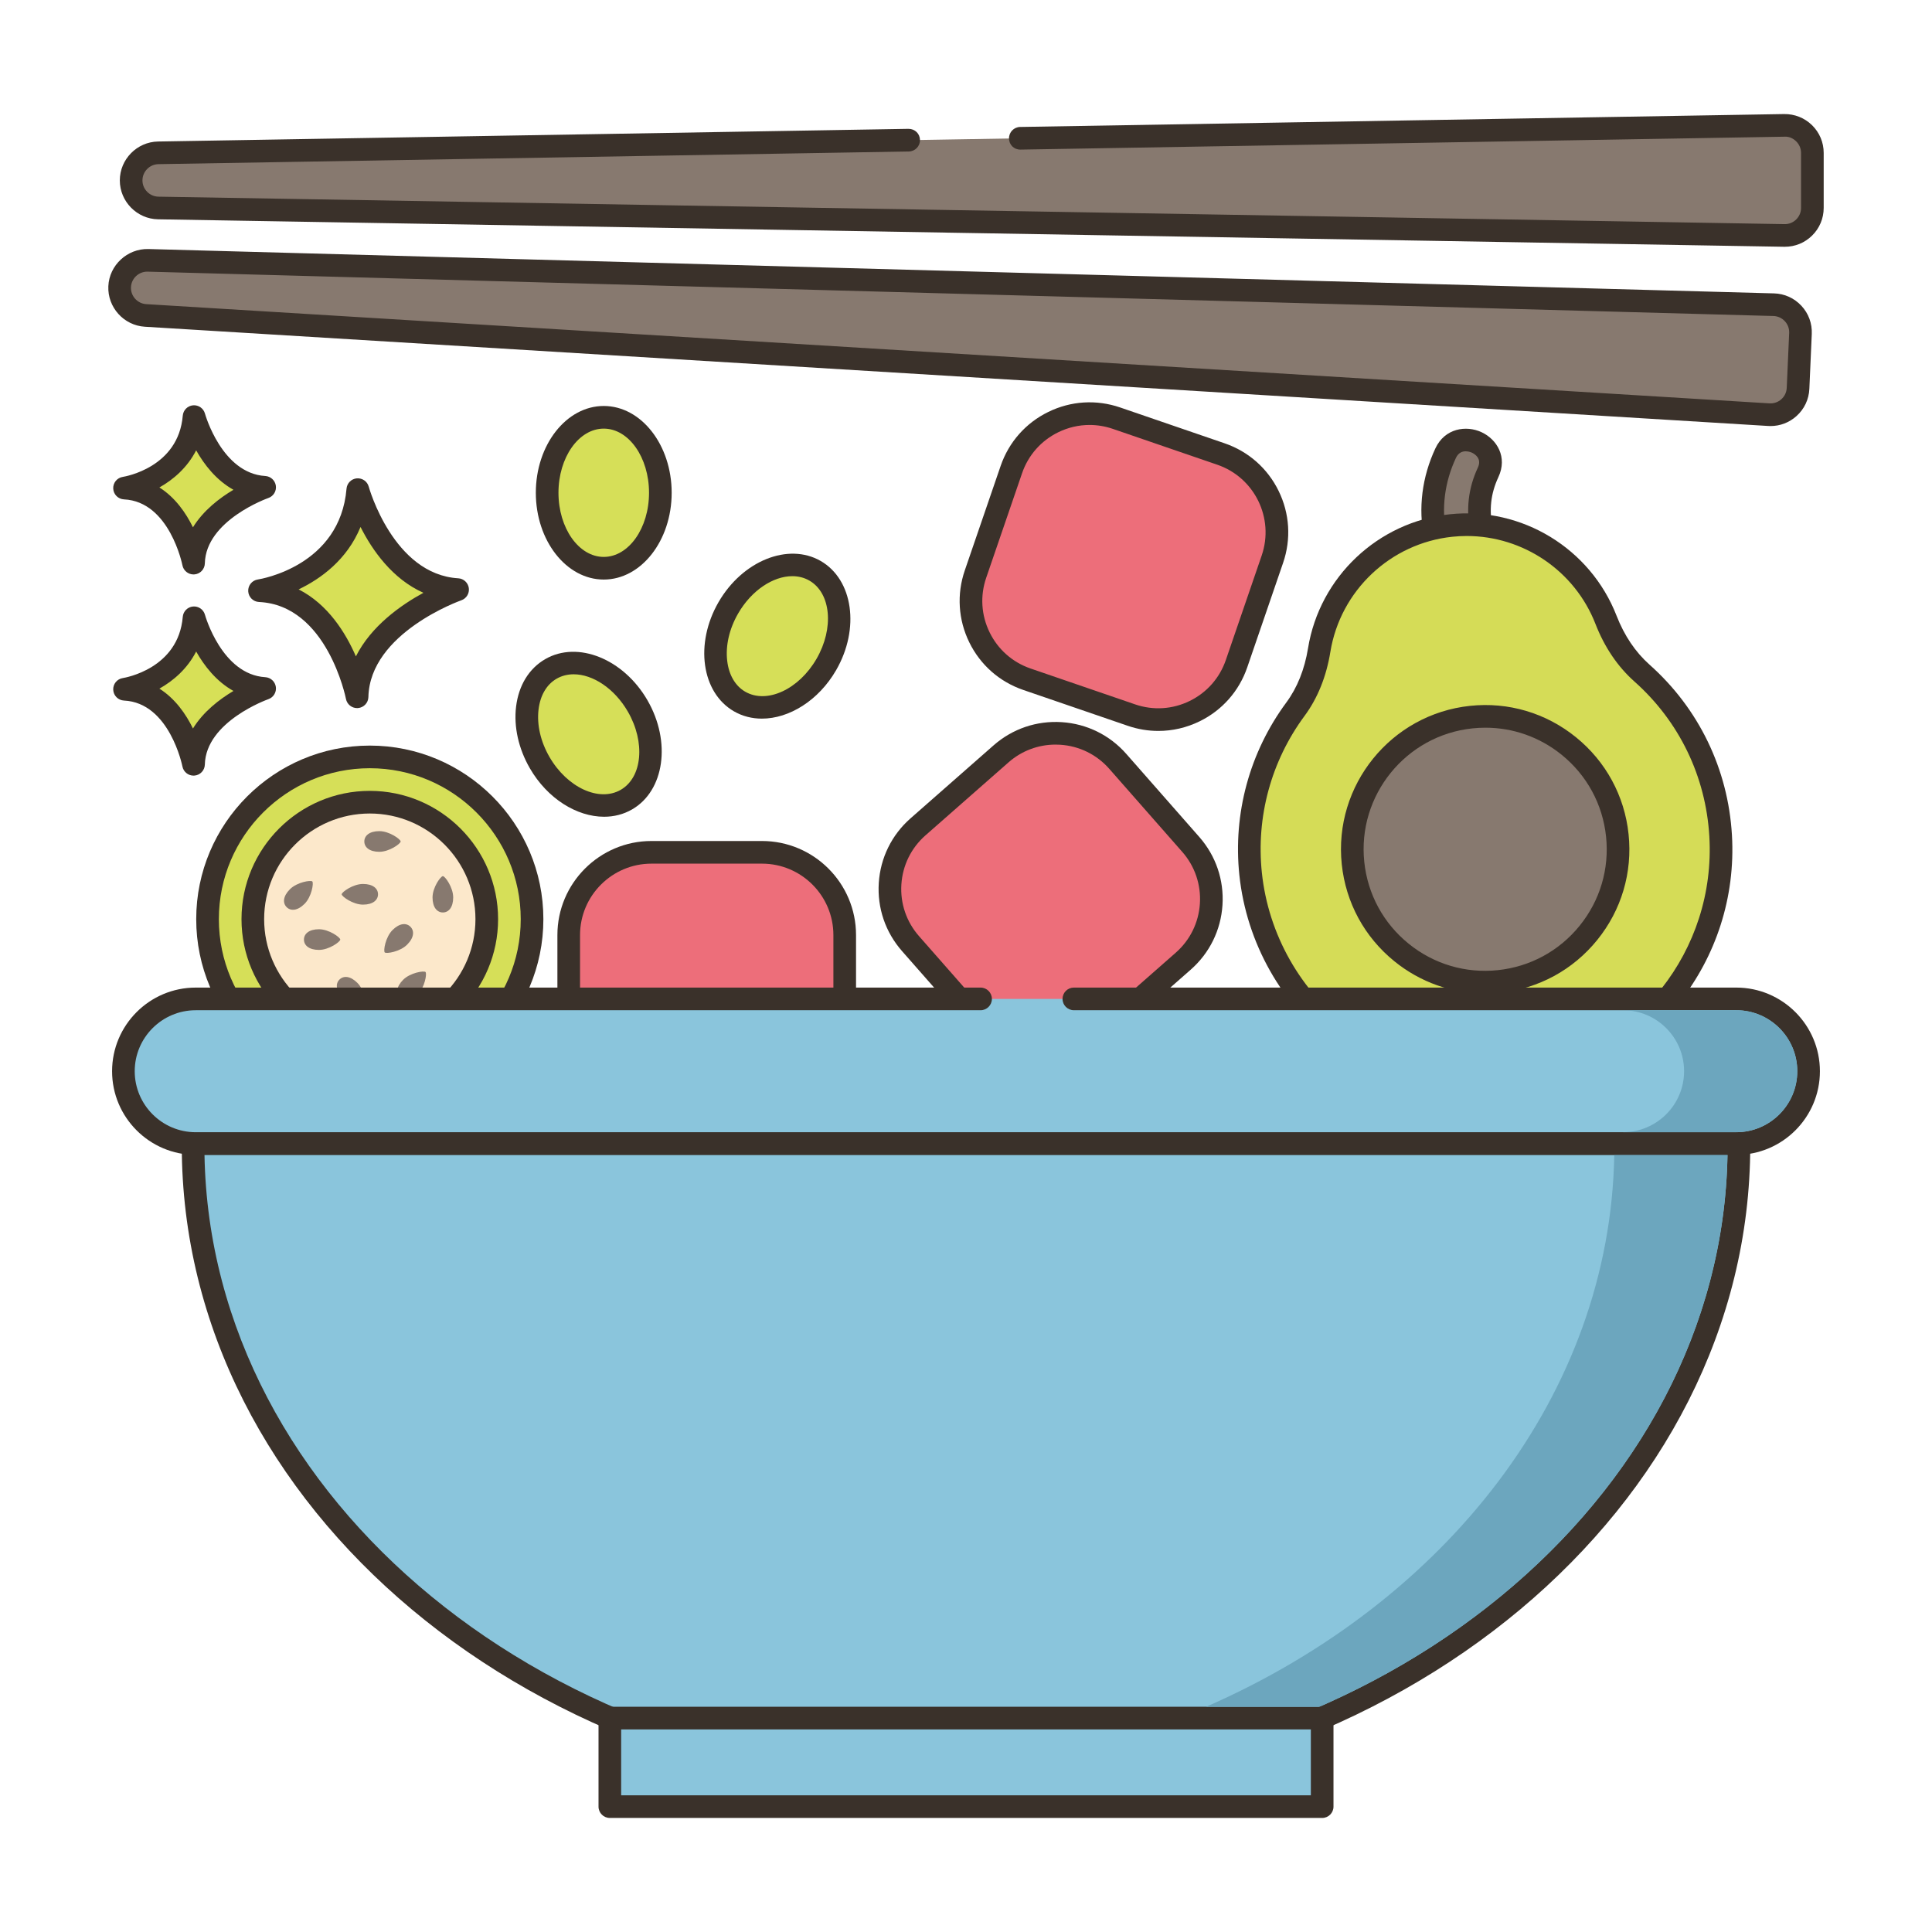<svg id="Layer_1" enable-background="new 0 0 256 256" height="512" viewBox="0 0 256 256" width="512" xmlns="http://www.w3.org/2000/svg"><g><g><g><path d="m191.558 60.041c-1.601 3.427-2.129 7.262-1.381 10.978.33 1.642 1.604 2.936 3.394 2.747 1.548-.163 3.077-1.757 2.747-3.394-.55-2.736-.315-5.257.869-7.79 1.689-3.613-3.948-6.138-5.629-2.541z" fill="#87796f"/></g></g><g><g><path d="m196.318 57.271c-2.039-.953-4.876-.528-6.119 2.135-1.778 3.805-2.294 7.923-1.493 11.908.482 2.399 2.304 3.971 4.519 3.971.165 0 .333-.009.503-.027 1.26-.133 2.488-.859 3.285-1.943.723-.983.999-2.133.776-3.238-.503-2.498-.263-4.678.757-6.859 1.235-2.644-.186-4.993-2.228-5.947zm-.489 4.676c-1.287 2.753-1.607 5.606-.98 8.72.072.36-.127.7-.252.871-.292.396-.766.692-1.182.736-1.043.109-1.608-.767-1.766-1.552-.674-3.353-.235-6.827 1.269-10.047.326-.697.846-.875 1.293-.875.414 0 .766.153.838.187.326.154 1.346.746.78 1.96z" fill="#3a312a"/></g></g><g><g><path d="m227.993 110.738c-.51-8.677-4.469-16.25-10.421-21.546-2.156-1.918-3.722-4.373-4.769-7.061-3.16-8.116-11.449-13.454-20.528-12.498s-16.074 7.903-17.475 16.499c-.46 2.824-1.451 5.54-3.15 7.841-4.477 6.06-6.789 13.746-5.938 21.83 1.884 17.894 18.518 30.664 36.549 27.499 15.486-2.718 26.654-16.869 25.732-32.564z" fill="#d5dc57"/></g></g><g><g><path d="m229.491 110.65c-.514-8.752-4.393-16.771-10.921-22.579-1.871-1.665-3.341-3.847-4.368-6.485-3.473-8.919-12.548-14.45-22.083-13.445-9.528 1.003-17.259 8.302-18.798 17.75-.457 2.806-1.425 5.226-2.876 7.191-4.872 6.595-7.081 14.72-6.223 22.879.947 8.995 5.634 17.278 12.859 22.726 5.754 4.339 12.563 6.604 19.62 6.604 1.927 0 3.873-.169 5.821-.511 16.348-2.87 27.943-17.543 26.969-34.13zm-27.489 31.175c-8.253 1.449-16.462-.516-23.116-5.534-6.563-4.949-10.821-12.474-11.682-20.644-.78-7.412 1.227-14.793 5.653-20.783 1.738-2.353 2.89-5.209 3.424-8.491 1.323-8.117 7.964-14.387 16.152-15.249.641-.067 1.279-.101 1.914-.101 7.466 0 14.31 4.588 17.06 11.651 1.201 3.085 2.94 5.655 5.169 7.638 5.93 5.275 9.453 12.561 9.92 20.513.885 15.067-9.645 28.393-24.494 31z" fill="#3a312a"/></g></g><g><g><path d="m214.302 110.687c-1.018-9.67-9.683-16.684-19.353-15.666s-16.684 9.683-15.666 19.353 9.683 16.684 19.353 15.666c9.67-1.017 16.684-9.682 15.666-19.353z" fill="#87796f"/></g></g><g><g><path d="m215.794 110.53c-.534-5.075-3.013-9.639-6.98-12.85s-8.947-4.688-14.022-4.151c-10.477 1.104-18.104 10.525-17.001 21.002.534 5.075 3.013 9.639 6.98 12.85 3.434 2.78 7.627 4.258 11.985 4.258.675 0 1.355-.036 2.037-.107 5.075-.534 9.639-3.013 12.85-6.98 3.211-3.966 4.685-8.946 4.151-14.022zm-6.483 12.135c-2.707 3.344-6.554 5.433-10.833 5.884-4.276.452-8.476-.792-11.82-3.499s-5.433-6.554-5.884-10.833c-.93-8.831 5.499-16.774 14.332-17.704.574-.061 1.147-.09 1.717-.09 3.673 0 7.208 1.246 10.104 3.589 3.344 2.707 5.434 6.554 5.884 10.833.45 4.278-.793 8.476-3.5 11.82z" fill="#3a312a"/></g></g><g><g><circle cx="49" cy="121.795" fill="#d6df58" r="21.5"/></g></g><g><g><path d="m49 98.794c-12.682 0-23 10.318-23 23s10.318 23 23 23 23-10.318 23-23-10.318-23-23-23zm0 43c-11.028 0-20-8.972-20-20s8.972-20 20-20 20 8.972 20 20-8.972 20-20 20z" fill="#3a312a"/></g></g><g><g><circle cx="49" cy="121.795" fill="#fce8cb" r="15.5"/></g></g><g><g><path d="m49 104.794c-9.374 0-17 7.626-17 17s7.626 17 17 17 17-7.626 17-17-7.626-17-17-17zm0 31c-7.72 0-14-6.28-14-14s6.28-14 14-14 14 6.28 14 14-6.28 14-14 14z" fill="#3a312a"/></g></g><g><g><path d="m41.384 116.798c-.205-.205-2.023.087-2.963 1.027s-.975 1.842-.44 2.377 1.437.5 2.377-.44c.939-.941 1.231-2.759 1.026-2.964z" fill="#87796f"/></g></g><g><g><path d="m50.267 110.13c-1.329 0-1.992.613-1.992 1.369s.663 1.369 1.992 1.369 2.821-1.079 2.821-1.369c.001-.29-1.492-1.369-2.821-1.369z" fill="#87796f"/></g></g><g><g><path d="m42.267 123.13c-1.329 0-1.992.613-1.992 1.369s.663 1.369 1.992 1.369 2.821-1.079 2.821-1.369c.001-.29-1.492-1.369-2.821-1.369z" fill="#87796f"/></g></g><g><g><path d="m47.357 130.238c-.94-.94-1.842-.975-2.377-.44s-.5 1.437.44 2.376c.94.94 2.758 1.232 2.963 1.027.206-.205-.086-2.023-1.026-2.963z" fill="#87796f"/></g></g><g><g><path d="m48.097 117.13c-1.329 0-2.821 1.079-2.821 1.369s1.492 1.369 2.821 1.369 1.992-.613 1.992-1.369-.663-1.369-1.992-1.369z" fill="#87796f"/></g></g><g><g><path d="m58.682 116.093c-.291 0-1.369 1.492-1.369 2.821s.613 1.992 1.369 1.992 1.369-.663 1.369-1.992-1.078-2.821-1.369-2.821z" fill="#87796f"/></g></g><g><g><path d="m54.384 122.798c-.535-.535-1.437-.5-2.376.44s-1.232 2.758-1.027 2.963 2.023-.087 2.963-1.027c.94-.939.975-1.842.44-2.376z" fill="#87796f"/></g></g><g><g><path d="m56.384 128.798c-.205-.205-2.023.087-2.963 1.027s-.975 1.842-.44 2.376c.535.535 1.437.5 2.377-.44.939-.94 1.231-2.758 1.026-2.963z" fill="#87796f"/></g></g><g><g><path d="m161.789 60.161-13.85-4.752c-5.727-1.965-11.963 1.085-13.929 6.812l-4.753 13.851c-1.965 5.727 1.085 11.963 6.812 13.928l13.85 4.753c5.727 1.965 11.963-1.085 13.928-6.812l4.752-13.85c1.967-5.729-1.083-11.965-6.81-13.93z" fill="#ed6e7a"/></g></g><g><g><path d="m169.427 65.055c-1.462-2.991-4.002-5.233-7.151-6.313l-13.851-4.752c-3.148-1.08-6.53-.87-9.52.593-2.991 1.462-5.233 4.002-6.314 7.151l-4.752 13.851c-1.081 3.149-.87 6.53.593 9.521 1.462 2.991 4.002 5.232 7.151 6.313l13.85 4.752c1.326.455 2.694.681 4.056.681 1.872 0 3.734-.427 5.465-1.274 2.991-1.462 5.233-4.002 6.313-7.151l4.752-13.85c1.082-3.15.871-6.531-.592-9.522zm-2.245 8.548-4.752 13.85c-.82 2.391-2.523 4.32-4.794 5.43-2.27 1.111-4.839 1.271-7.23.45l-13.85-4.752c-2.391-.82-4.319-2.522-5.43-4.794-1.11-2.271-1.271-4.838-.45-7.229l4.752-13.851c.82-2.391 2.523-4.32 4.794-5.43 1.314-.643 2.728-.967 4.149-.967 1.034 0 2.073.172 3.08.517l13.85 4.753c4.937 1.693 7.575 7.086 5.881 12.023z" fill="#3a312a"/></g></g><g><g><path d="m236.433 16.613-101.234 1.71-14.795.25-99.435 1.679c-1.994.034-3.593 1.66-3.593 3.654s1.599 3.62 3.593 3.654l215.464 3.639c2.042.034 3.716-1.612 3.716-3.654v-7.278c0-2.042-1.674-3.688-3.716-3.654z" fill="#87796f"/></g></g><g><g><path d="m240.108 16.592c-.994-.978-2.319-1.496-3.701-1.479l-101.234 1.71c-.828.014-1.488.697-1.475 1.525.014.829.646 1.488 1.525 1.475l101.234-1.71c.602-.036 1.131.21 1.547.618.415.408.644.954.644 1.537v7.277c0 .582-.229 1.128-.644 1.536s-.966.633-1.547.618l-215.463-3.639c-1.168-.02-2.118-.986-2.118-2.154s.95-2.135 2.118-2.154l99.435-1.68c.828-.014 1.488-.697 1.475-1.525-.015-.828-.665-1.478-1.525-1.475l-99.435 1.68c-2.795.047-5.068 2.358-5.068 5.154 0 2.794 2.273 5.106 5.067 5.154l215.465 3.639h.089c1.36 0 2.64-.523 3.612-1.479.994-.977 1.54-2.282 1.54-3.675v-7.277c0-1.394-.547-2.699-1.541-3.676z" fill="#3a312a"/></g></g><g><g><path d="m235.02 40.374-215.415-5.878c-1.993-.054-3.663 1.5-3.751 3.492s1.437 3.687 3.428 3.809l215.094 13.148c2.039.125 3.784-1.446 3.874-3.486l.321-7.271c.091-2.04-1.509-3.758-3.551-3.814z" fill="#87796f"/></g></g><g><g><path d="m238.693 40.515c-.949-1.02-2.239-1.602-3.631-1.64l-215.416-5.878c-2.77-.065-5.167 2.133-5.29 4.925-.124 2.792 2.045 5.202 4.835 5.372l215.094 13.149c.107.007.215.01.322.01 1.273 0 2.485-.463 3.44-1.323 1.036-.932 1.64-2.212 1.702-3.603l.321-7.272c.062-1.393-.427-2.721-1.377-3.74zm-1.941 10.878c-.026.582-.278 1.117-.712 1.506-.433.389-.981.579-1.573.549l-215.093-13.148c-1.166-.071-2.072-1.079-2.021-2.246.051-1.147 1.01-2.059 2.152-2.059.02 0 .04.001.059.001l215.415 5.877c.582.016 1.121.259 1.518.686.397.426.602.981.576 1.563z" fill="#3a312a"/></g></g><g><g><path d="m157.783 111.889-9.667-10.999c-3.997-4.548-10.925-4.995-15.473-.997l-10.999 9.667c-4.548 3.997-4.995 10.925-.997 15.473l9.667 10.999c3.997 4.548 10.925 4.995 15.473.997l10.999-9.667c4.547-3.998 4.994-10.925.997-15.473z" fill="#ed6e7a"/></g></g><g><g><path d="m158.909 110.898-9.666-10.999c-2.198-2.5-5.238-3.996-8.56-4.21-3.33-.213-6.53.879-9.03 3.076l-10.999 9.666c-2.5 2.198-3.996 5.238-4.21 8.56s.878 6.529 3.076 9.03l9.667 10.999c2.198 2.501 5.238 3.996 8.56 4.21.274.018.547.026.819.026 3.027 0 5.916-1.086 8.21-3.102l10.999-9.667c2.5-2.198 3.996-5.238 4.21-8.56.215-3.321-.878-6.528-3.076-9.029zm.083 8.837c-.163 2.522-1.298 4.831-3.197 6.5l-10.999 9.667c-1.899 1.668-4.336 2.493-6.856 2.335-2.523-.163-4.831-1.298-6.499-3.197h-.001l-9.667-10.999c-1.668-1.898-2.498-4.333-2.335-6.856s1.298-4.831 3.197-6.5l10.999-9.667c1.742-1.531 3.936-2.355 6.234-2.355.206 0 .414.007.622.02 2.523.163 4.831 1.298 6.5 3.197l9.667 10.999c1.668 1.899 2.497 4.334 2.335 6.856z" fill="#3a312a"/></g></g><g><g><path d="m100.966 112.937h-14.643c-6.055 0-10.964 4.909-10.964 10.964v14.643c0 6.055 4.909 10.964 10.964 10.964h14.643c6.055 0 10.964-4.909 10.964-10.964v-14.643c-.001-6.056-4.909-10.964-10.964-10.964z" fill="#ed6e7a"/></g></g><g><g><path d="m100.966 111.437h-14.643c-6.873 0-12.464 5.591-12.464 12.463v14.644c0 6.873 5.591 12.463 12.464 12.463h14.643c6.873 0 12.463-5.591 12.463-12.463v-14.644c0-6.872-5.591-12.463-12.463-12.463zm9.463 27.107c0 5.218-4.245 9.463-9.463 9.463h-14.643c-5.218 0-9.464-4.245-9.464-9.463v-14.644c0-5.218 4.246-9.463 9.464-9.463h14.643c5.218 0 9.463 4.245 9.463 9.463z" fill="#3a312a"/></g></g><g><g><path d="m47.411 64.879c-.974 11.564-13.024 13.39-13.024 13.39 10.347.487 12.925 14.059 12.925 14.059.221-9.677 13.321-14.202 13.321-14.202-9.814-.588-13.222-13.247-13.222-13.247z" fill="#d7e057"/></g></g><g><g><path d="m60.723 76.628c-8.605-.515-11.832-12.024-11.864-12.141-.19-.702-.852-1.161-1.583-1.102-.725.066-1.298.642-1.359 1.367-.86 10.215-11.313 11.964-11.754 12.033-.763.115-1.313.79-1.273 1.561.04.77.657 1.384 1.428 1.421 9.028.425 11.499 12.718 11.523 12.842.137.711.759 1.217 1.472 1.217.042 0 .084-.001.126-.005.764-.064 1.357-.693 1.375-1.459.194-8.509 12.191-12.777 12.313-12.819.675-.235 1.092-.914.994-1.623-.101-.708-.684-1.249-1.398-1.292zm-13.566 10.346c-1.357-3.13-3.709-6.907-7.587-8.876 2.931-1.405 6.409-3.913 8.202-8.272 1.551 3.071 4.199 6.88 8.333 8.722-3.007 1.639-6.922 4.404-8.948 8.426z" fill="#3a312a"/></g></g><g><g><path d="m25.713 81.859c-.689 8.18-9.213 9.471-9.213 9.471 7.318.344 9.142 9.944 9.142 9.944.156-6.844 9.422-10.045 9.422-10.045-6.941-.416-9.351-9.37-9.351-9.37z" fill="#d7e057"/></g></g><g><g><path d="m35.154 89.731c-5.767-.345-7.973-8.186-7.994-8.265-.191-.702-.854-1.165-1.582-1.102-.726.066-1.299.642-1.36 1.368-.579 6.871-7.646 8.067-7.942 8.114-.763.115-1.314.79-1.273 1.561.04.77.657 1.384 1.428 1.421 6.035.284 7.723 8.644 7.739 8.726.135.713.759 1.22 1.472 1.22.042 0 .083-.001.125-.005.765-.063 1.358-.694 1.376-1.461.13-5.71 8.331-8.634 8.413-8.662.676-.234 1.094-.913.996-1.622-.099-.708-.683-1.25-1.398-1.293zm-9.585 6.795c-.924-1.885-2.34-3.947-4.447-5.28 1.856-1.041 3.697-2.63 4.871-4.916 1.057 1.874 2.655 3.954 4.941 5.224-1.85 1.101-3.989 2.74-5.365 4.972z" fill="#3a312a"/></g></g><g><g><path d="m25.713 55.202c-.689 8.179-9.213 9.471-9.213 9.471 7.318.344 9.142 9.944 9.142 9.944.156-6.845 9.422-10.045 9.422-10.045-6.941-.416-9.351-9.37-9.351-9.37z" fill="#d7e057"/></g></g><g><g><path d="m35.154 63.074c-5.767-.345-7.973-8.186-7.994-8.265-.191-.702-.854-1.166-1.582-1.102-.726.065-1.299.642-1.36 1.368-.579 6.871-7.646 8.067-7.942 8.114-.763.115-1.314.79-1.273 1.561.04.77.657 1.384 1.428 1.421 6.035.284 7.723 8.644 7.739 8.725.135.713.759 1.22 1.472 1.22.042 0 .083-.002.125-.005.765-.063 1.358-.694 1.376-1.461.13-5.71 8.331-8.633 8.413-8.661.676-.234 1.094-.913.996-1.622-.099-.708-.683-1.25-1.398-1.293zm-9.585 6.795c-.924-1.885-2.34-3.947-4.447-5.279 1.855-1.041 3.697-2.63 4.87-4.917 1.057 1.874 2.654 3.954 4.941 5.224-1.849 1.101-3.988 2.739-5.364 4.972z" fill="#3a312a"/></g></g><g><g><path d="m230.411 151.525h-204.822c0 .086-.004.17-.004.256 0 47.205 45.853 85.473 102.415 85.473s102.415-38.268 102.415-85.473c0-.086-.004-.17-.004-.256z" fill="#8ac5dc"/></g></g><g><g><path d="m231.911 151.517c-.005-.825-.675-1.491-1.5-1.491h-204.822c-.825 0-1.497.76-1.501 1.585l-.002.17c0 47.957 46.616 86.973 103.915 86.973s103.915-39.016 103.915-86.973zm-103.911 84.237c-55.146 0-100.102-36.997-100.904-82.729h201.809c-.803 45.732-45.76 82.729-100.905 82.729z" fill="#3a312a"/></g></g><g><g><path d="m80.807 227.657h94.387v11.731h-94.387z" fill="#8ac5dc"/></g></g><g><g><path d="m175.193 226.157h-94.386c-.829 0-1.5.671-1.5 1.5v11.731c0 .829.671 1.5 1.5 1.5h94.387c.829 0 1.5-.671 1.5-1.5v-11.731c-.001-.829-.672-1.5-1.501-1.5zm-1.5 11.73h-91.386v-8.731h91.387v8.731z" fill="#3a312a"/></g></g><g><g><path d="m213.9 153.02c-.55 31.74-22.37 59.26-54.09 73.14h15c31.72-13.88 53.54-41.4 54.09-73.14z" fill="#6ca6be"/></g></g><g><g><ellipse cx="78" cy="97.295" fill="#d6df58" rx="7.5" ry="10" transform="matrix(.866 -.5 .5 .866 -38.197 52.035)"/></g></g><g><g><path d="m85.794 92.794c-3.17-5.492-9.249-7.939-13.544-5.459-2.154 1.243-3.527 3.483-3.868 6.308-.321 2.664.327 5.559 1.823 8.151 2.33 4.036 6.229 6.429 9.839 6.429 1.302 0 2.566-.312 3.706-.969 4.297-2.481 5.214-8.968 2.044-14.46zm-3.544 11.862c-2.865 1.654-7.103-.302-9.446-4.361-1.174-2.034-1.687-4.269-1.443-6.292.225-1.864 1.073-3.309 2.389-4.068.691-.399 1.462-.588 2.267-.588 2.532 0 5.401 1.869 7.179 4.949 2.344 4.058 1.919 8.706-.946 10.36z" fill="#3a312a"/></g></g><g><g><ellipse cx="103" cy="84.295" fill="#d6df58" rx="10" ry="7.5" transform="matrix(.5 -.866 .866 .5 -21.501 131.348)"/></g></g><g><g><path d="m108.75 74.335c-4.296-2.479-10.373-.032-13.544 5.459-3.171 5.492-2.254 11.978 2.044 14.46 1.14.657 2.403.969 3.706.969 3.609 0 7.509-2.393 9.839-6.429 3.169-5.491 2.252-11.977-2.045-14.459zm-.554 12.959c-2.343 4.059-6.581 6.015-9.446 4.362-1.316-.76-2.165-2.205-2.389-4.069-.244-2.024.269-4.259 1.443-6.293 1.778-3.08 4.647-4.949 7.179-4.949.805 0 1.576.189 2.267.588 2.865 1.655 3.29 6.303.946 10.361z" fill="#3a312a"/></g></g><g><g><ellipse cx="80" cy="65.295" fill="#d6df58" rx="7.5" ry="10"/></g></g><g><g><path d="m80 53.794c-4.962 0-9 5.159-9 11.5s4.038 11.5 9 11.5 9-5.159 9-11.5-4.038-11.5-9-11.5zm0 20c-3.309 0-6-3.813-6-8.5s2.691-8.5 6-8.5 6 3.813 6 8.5-2.691 8.5-6 8.5z" fill="#3a312a"/></g></g><g><g><path d="m230.065 132.359h-204.13c-5.292 0-9.583 4.29-9.583 9.582 0 5.292 4.29 9.583 9.583 9.583h204.13c5.292 0 9.583-4.29 9.583-9.583 0-5.291-4.291-9.582-9.583-9.582z" fill="#8ac5dc"/></g></g><g><g><path d="m230.065 130.859h-87.773c-.829 0-1.5.671-1.5 1.5s.671 1.5 1.5 1.5h87.773c4.457 0 8.083 3.626 8.083 8.083 0 4.456-3.626 8.083-8.083 8.083h-204.13c-4.457 0-8.083-3.626-8.083-8.083 0-4.456 3.626-8.082 8.083-8.082h103.996c.829 0 1.5-.671 1.5-1.5s-.671-1.5-1.5-1.5h-103.996c-6.111 0-11.083 4.972-11.083 11.083s4.972 11.083 11.083 11.083h204.13c6.111 0 11.083-4.972 11.083-11.083-.001-6.112-4.972-11.084-11.083-11.084z" fill="#3a312a"/></g></g><g><g><path d="m230.06 133.86h-15c4.46 0 8.09 3.62 8.09 8.08s-3.63 8.08-8.09 8.08h15c4.46 0 8.09-3.62 8.09-8.08s-3.63-8.08-8.09-8.08z" fill="#6ca6be"/></g></g></g></svg>